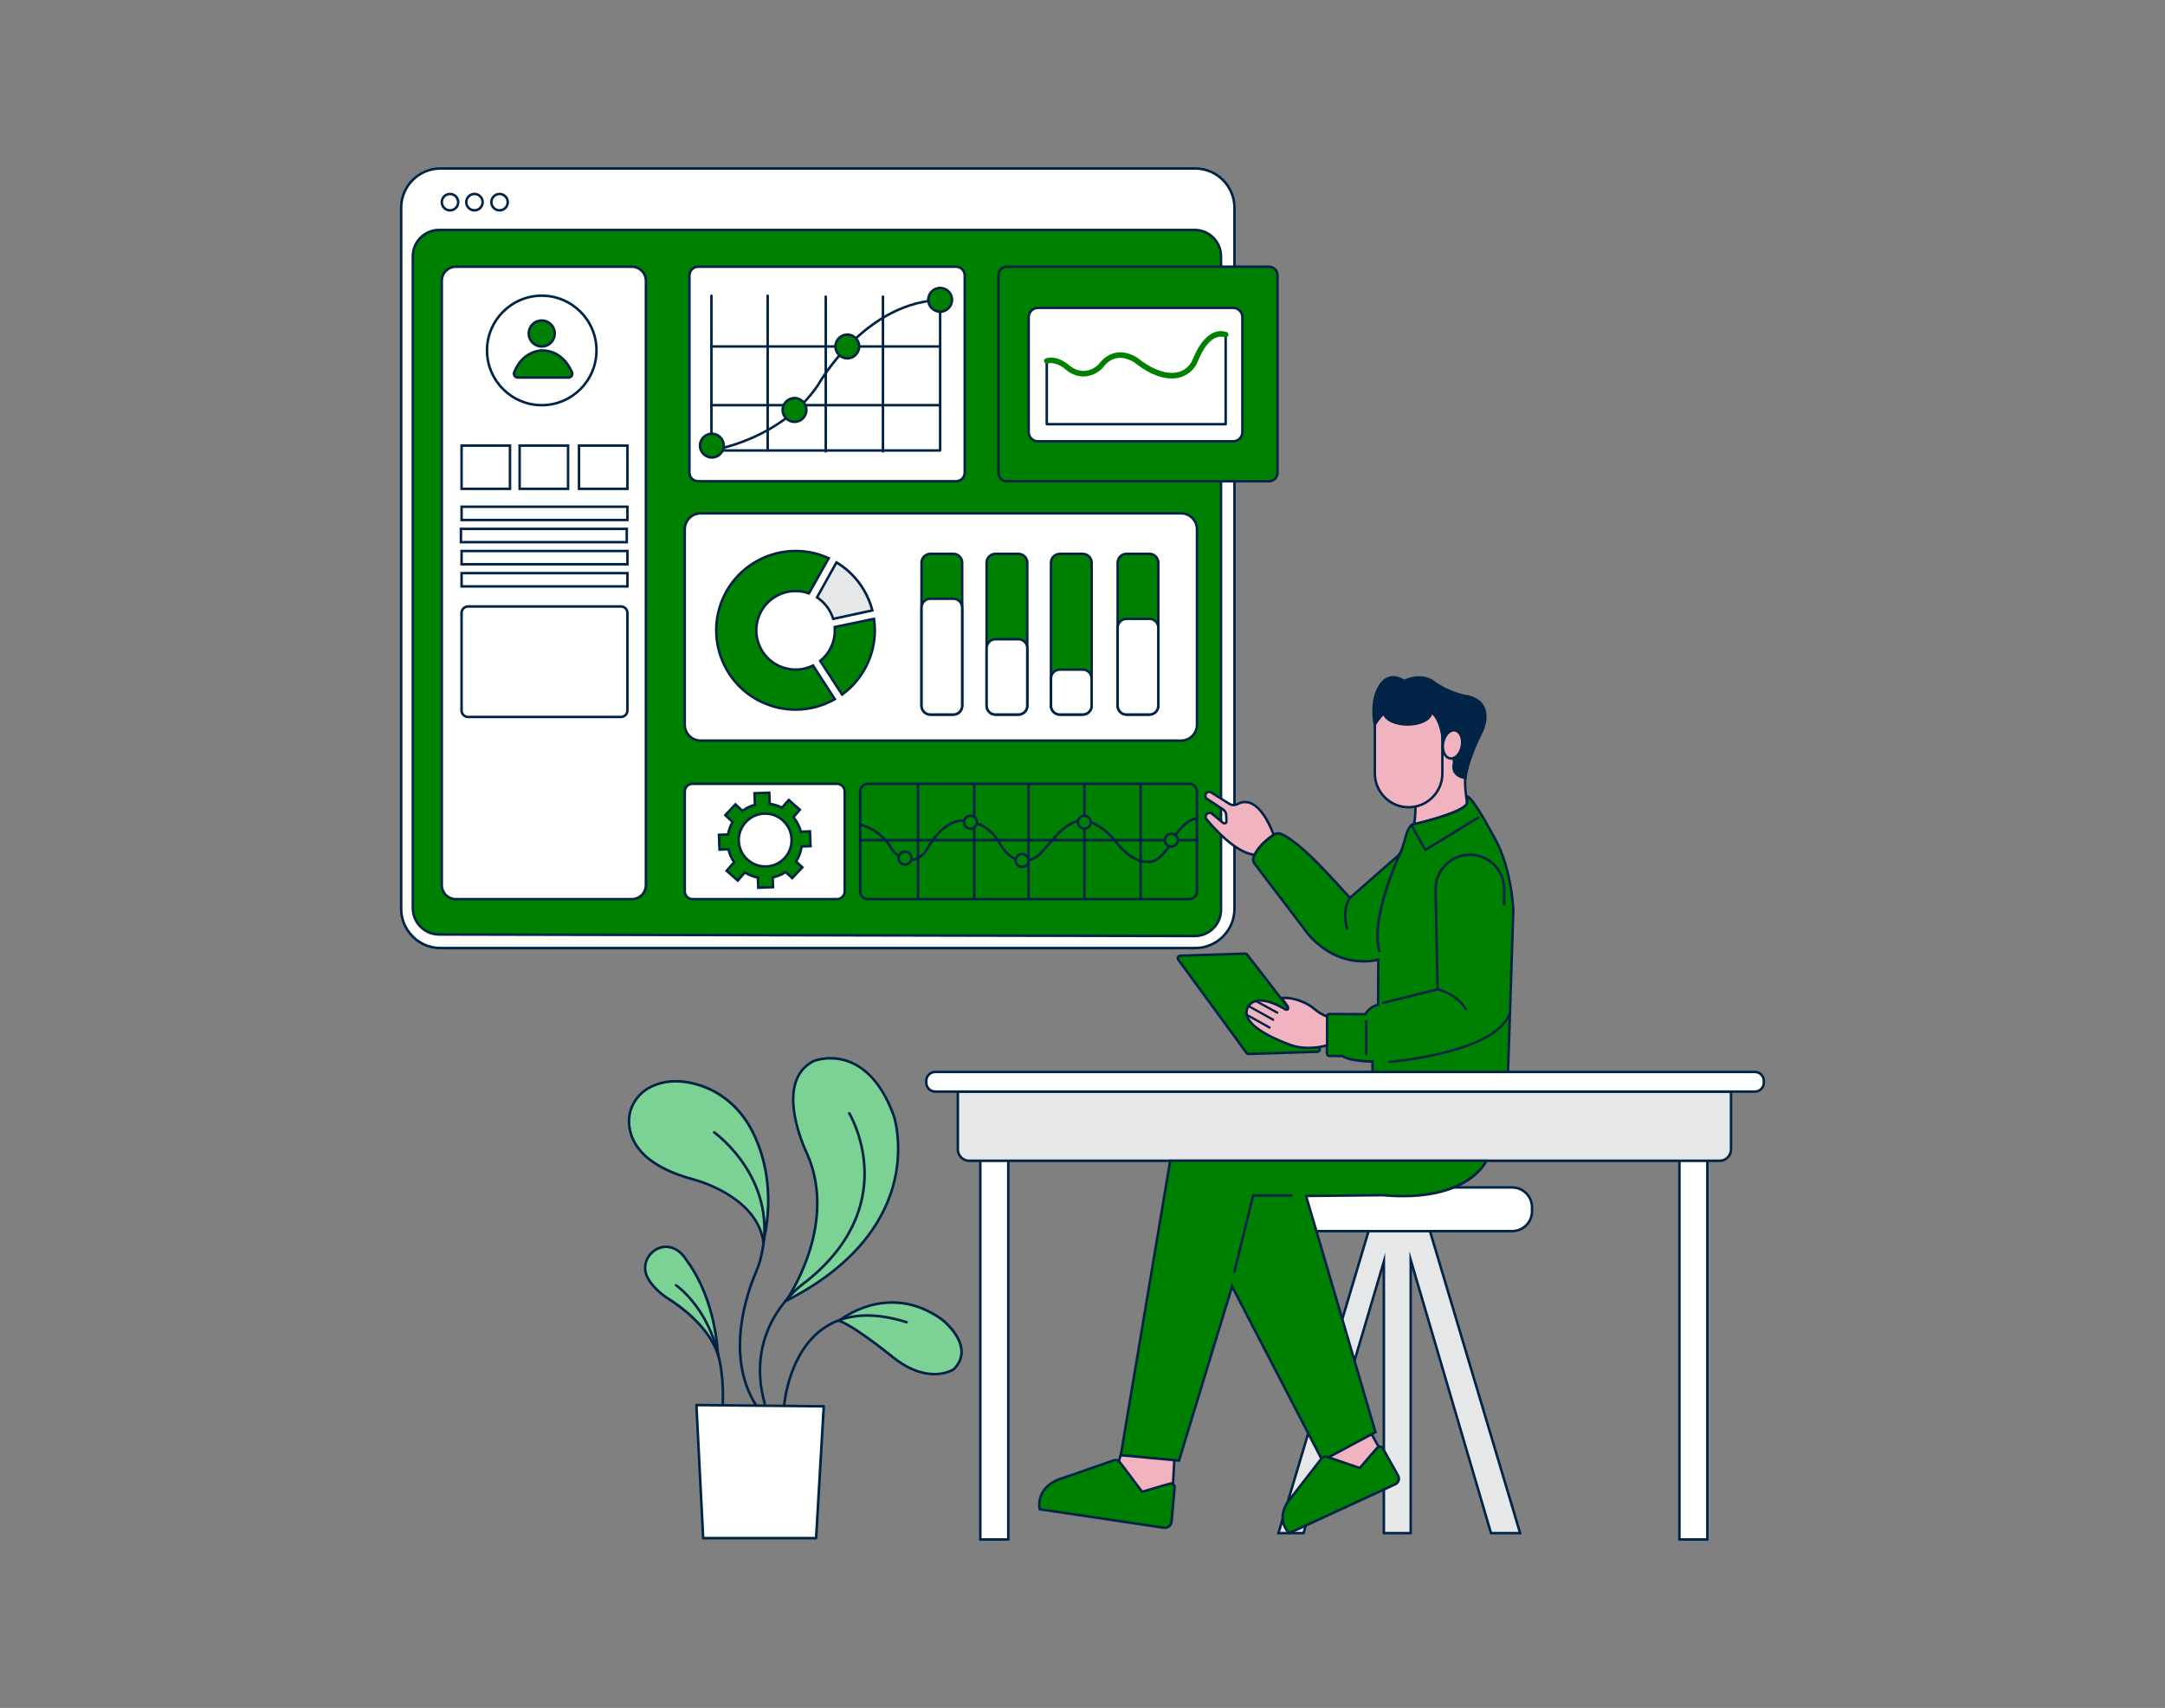 <?xml version="1.0" encoding="UTF-8"?>
<svg xmlns="http://www.w3.org/2000/svg" id="a" width="865.76" height="682.89" viewBox="0 0 865.76 682.89">
  <rect x="0" y="0" width="865.76" height="682.89" fill="#808080" stroke="none"/>
  <g>
    <rect x="160.42" y="67.37" width="333.22" height="311.69" rx="15.7" ry="15.7" fill="#fff"></rect>
    <path d="M477.95,379.57H176.13c-8.93,0-16.2-7.27-16.2-16.2V83.07c0-8.93,7.27-16.2,16.2-16.2H477.95c8.93,0,16.2,7.27,16.2,16.2V363.36c0,8.93-7.27,16.2-16.2,16.2ZM176.13,67.87c-8.38,0-15.2,6.82-15.2,15.2V363.36c0,8.38,6.82,15.2,15.2,15.2H477.95c8.38,0,15.2-6.82,15.2-15.2V83.07c0-8.38-6.82-15.2-15.2-15.2H176.13Z" fill="#002346"></path>
  </g>
  <g>
    <path d="M477.69,374.25l-302.11-.62c-5.8-.01-10.5-4.72-10.5-10.52V102.44c0-5.81,4.72-10.52,10.53-10.51,.03,0,.05,0,.08,0H477.75c5.81,0,10.51,4.7,10.52,10.51V363.74c0,5.81-4.71,10.52-10.52,10.52-.02,0-.04,0-.06,0Z" fill="#008000"></path>
    <path d="M477.76,374.76h-.06s-302.11-.62-302.11-.62c-6.06-.01-11-4.95-11-11.02V102.45c0-6.07,4.95-11.01,11.02-11.01H477.75c6.07,0,11.01,4.94,11.02,11.01V363.74c0,6.08-4.94,11.02-11.02,11.02Zm-.06-1h.04c5.54,0,10.04-4.5,10.04-10.02V102.45c0-5.52-4.5-10.01-10.02-10.01H175.68c-5.6,0-10.09,4.49-10.1,10.01V363.11c0,5.51,4.49,10.01,10,10.02l302.11,.62Z" fill="#002346"></path>
  </g>
  <g>
    <rect x="176.66" y="106.64" width="81.63" height="252.86" rx="5.61" ry="5.61" fill="#fff"></rect>
    <path d="M252.69,360h-70.41c-3.37,0-6.11-2.74-6.11-6.11V112.25c0-3.37,2.74-6.11,6.11-6.11h70.41c3.37,0,6.11,2.74,6.11,6.11v241.64c0,3.37-2.74,6.11-6.11,6.11ZM182.27,107.15c-2.82,0-5.11,2.29-5.11,5.11v241.64c0,2.82,2.29,5.11,5.11,5.11h70.41c2.82,0,5.11-2.29,5.11-5.11V112.25c0-2.82-2.29-5.11-5.11-5.11h-70.41Z" fill="#002346"></path>
  </g>
  <g>
    <circle cx="216.63" cy="140.11" r="21.89" fill="#fff"></circle>
    <path d="M216.64,162.5c-12.35,0-22.39-10.04-22.39-22.39s10.04-22.39,22.39-22.39,22.39,10.04,22.39,22.39-10.04,22.39-22.39,22.39Zm0-43.78c-11.79,0-21.39,9.6-21.39,21.39s9.6,21.39,21.39,21.39,21.39-9.6,21.39-21.39-9.6-21.39-21.39-21.39Z" fill="#002346"></path>
  </g>
  <g>
    <circle cx="216.63" cy="133.33" r="5.19" fill="#008000"></circle>
    <path d="M216.64,139.03c-3.14,0-5.69-2.55-5.69-5.69s2.55-5.69,5.69-5.69,5.69,2.55,5.69,5.69-2.55,5.69-5.69,5.69Zm0-10.38c-2.59,0-4.69,2.1-4.69,4.69s2.1,4.69,4.69,4.69,4.69-2.1,4.69-4.69-2.1-4.69-4.69-4.69Z" fill="#002346"></path>
  </g>
  <g>
    <path d="M207.07,150.97h20.23c.85,0,1.54-.68,1.55-1.53,0-.22-.04-.43-.13-.63-1.41-3.16-4.91-8.69-12.09-8.69,0,0-7.65,0-11,8.73-.31,.8,.08,1.7,.87,2.01,.18,.07,.37,.11,.57,.11Z" fill="#008000"></path>
    <path d="M227.32,151.46h-20.24c-.26,0-.51-.05-.75-.14-.51-.2-.91-.59-1.13-1.09-.22-.5-.23-1.06-.03-1.57,3.43-8.94,11.39-9.05,11.46-9.05,7.43,0,11.05,5.63,12.55,8.99,.12,.27,.18,.55,.17,.84,0,.54-.22,1.06-.61,1.44-.38,.38-.89,.59-1.43,.59Zm-10.68-10.85c-.3,0-7.35,.12-10.53,8.41-.1,.27-.1,.55,.01,.81,.11,.26,.32,.46,.58,.56,.12,.05,.25,.07,.39,.07h20.23c.24,.02,.54-.1,.74-.3,.2-.19,.31-.46,.31-.73,0-.15-.03-.29-.09-.42-1.4-3.13-4.77-8.39-11.63-8.39Z" fill="#002346"></path>
  </g>
  <g>
    <rect x="184.57" y="178.17" width="19.36" height="17.28" fill="#fff"></rect>
    <path d="M204.44,195.95h-20.36v-18.28h20.36v18.28Zm-19.36-1h18.36v-16.28h-18.36v16.28Z" fill="#002346"></path>
  </g>
  <g>
    <rect x="184.57" y="202.6" width="66.32" height="5.3" fill="#fff"></rect>
    <path d="M251.4,208.41h-67.32v-6.3h67.32v6.3Zm-66.32-1h65.32v-4.3h-65.32v4.3Z" fill="#002346"></path>
  </g>
  <g>
    <rect x="184.31" y="211.47" width="66.32" height="5.3" fill="#fff"></rect>
    <path d="M251.14,217.27h-67.32v-6.3h67.32v6.3Zm-66.32-1h65.32v-4.3h-65.32v4.3Z" fill="#002346"></path>
  </g>
  <g>
    <rect x="184.57" y="220.31" width="66.32" height="5.3" fill="#fff"></rect>
    <path d="M251.4,226.11h-67.32v-6.3h67.32v6.3Zm-66.32-1h65.32v-4.3h-65.32v4.3Z" fill="#002346"></path>
  </g>
  <g>
    <rect x="184.57" y="229.16" width="66.32" height="5.3" fill="#fff"></rect>
    <path d="M251.4,234.96h-67.32v-6.3h67.32v6.3Zm-66.32-1h65.32v-4.3h-65.32v4.3Z" fill="#002346"></path>
  </g>
  <g>
    <rect x="184.57" y="242.47" width="66.32" height="44.18" rx="2.6" ry="2.6" fill="#fff"></rect>
    <path d="M248.29,287.16h-61.12c-1.71,0-3.1-1.39-3.1-3.1v-38.98c0-1.71,1.39-3.1,3.1-3.1h61.12c1.71,0,3.1,1.39,3.1,3.1v38.98c0,1.71-1.39,3.1-3.1,3.1Zm-61.12-44.18c-1.16,0-2.1,.94-2.1,2.1v38.98c0,1.16,.94,2.1,2.1,2.1h61.12c1.16,0,2.1-.94,2.1-2.1v-38.98c0-1.16-.94-2.1-2.1-2.1h-61.12Z" fill="#002346"></path>
  </g>
  <g>
    <rect x="207.8" y="178.17" width="19.36" height="17.28" fill="#fff"></rect>
    <path d="M227.66,195.95h-20.36v-18.28h20.36v18.28Zm-19.36-1h18.36v-16.28h-18.36v16.28Z" fill="#002346"></path>
  </g>
  <g>
    <rect x="231.53" y="178.17" width="19.36" height="17.28" fill="#fff"></rect>
    <path d="M251.4,195.95h-20.36v-18.28h20.36v18.28Zm-19.36-1h18.36v-16.28h-18.36v16.28Z" fill="#002346"></path>
  </g>
  <g>
    <rect x="275.69" y="106.64" width="110.1" height="85.78" rx="3.49" ry="3.49" fill="#fff"></rect>
    <path d="M382.3,192.92h-103.12c-2.2,0-3.99-1.79-3.99-3.99V110.13c0-2.2,1.79-3.99,3.99-3.99h103.12c2.2,0,3.99,1.79,3.99,3.99v78.8c0,2.2-1.79,3.99-3.99,3.99Zm-103.12-85.78c-1.65,0-2.99,1.34-2.99,2.99v78.8c0,1.65,1.34,2.99,2.99,2.99h103.12c1.65,0,2.99-1.34,2.99-2.99V110.13c0-1.65-1.34-2.99-2.99-2.99h-103.12Z" fill="#002346"></path>
  </g>
  <path d="M375.95,180.61h-91.46c-.28,0-.5-.22-.5-.5v-61.87c0-.28,.22-.5,.5-.5s.5,.22,.5,.5v61.37h90.46v-61.37c0-.28,.22-.5,.5-.5s.5,.22,.5,.5v61.87c0,.28-.22,.5-.5,.5Z" fill="#002346"></path>
  <g>
    <path d="M284.49,180.1s27.4-3.87,42.55-26c0,0,19-34.62,51-34.19" fill="#fff"></path>
    <path d="M284.55,180.6l-.14-.99c.27-.04,27.36-4.1,42.21-25.79,.16-.31,19.25-34.41,50.83-34.41,.2,0,.39,0,.59,0v1c-31.32-.42-50.38,33.59-50.57,33.93-15.13,22.1-42.64,26.22-42.92,26.25Z" fill="#002346"></path>
  </g>
  <path d="M306.99,180.61c-.28,0-.5-.22-.5-.5v-61.87c0-.28,.22-.5,.5-.5s.5,.22,.5,.5v61.87c0,.28-.22,.5-.5,.5Z" fill="#002346"></path>
  <path d="M330.21,180.96c-.28,0-.5-.22-.5-.5v-61.87c0-.28,.22-.5,.5-.5s.5,.22,.5,.5v61.87c0,.28-.22,.5-.5,.5Z" fill="#002346"></path>
  <path d="M353.08,180.96c-.28,0-.5-.22-.5-.5v-61.87c0-.28,.22-.5,.5-.5s.5,.22,.5,.5v61.87c0,.28-.22,.5-.5,.5Z" fill="#002346"></path>
  <path d="M375.95,139.03h-91.46c-.28,0-.5-.22-.5-.5s.22-.5,.5-.5h91.46c.28,0,.5,.22,.5,.5s-.22,.5-.5,.5Z" fill="#002346"></path>
  <path d="M375.95,162.5h-91.46c-.28,0-.5-.22-.5-.5s.22-.5,.5-.5h91.46c.28,0,.5,.22,.5,.5s-.22,.5-.5,.5Z" fill="#002346"></path>
  <g>
    <rect x="399.24" y="106.64" width="111.62" height="85.78" rx="3.4" ry="3.4" fill="#008000"></rect>
    <path d="M507.46,192.92h-104.82c-2.15,0-3.9-1.75-3.9-3.9V110.04c0-2.15,1.75-3.9,3.9-3.9h104.82c2.15,0,3.9,1.75,3.9,3.9v78.98c0,2.15-1.75,3.9-3.9,3.9Zm-104.82-85.78c-1.6,0-2.9,1.3-2.9,2.9v78.98c0,1.6,1.3,2.9,2.9,2.9h104.82c1.6,0,2.9-1.3,2.9-2.9V110.04c0-1.6-1.3-2.9-2.9-2.9h-104.82Z" fill="#002346"></path>
  </g>
  <g>
    <rect x="411.34" y="123.09" width="85.47" height="53.36" rx="3.71" ry="3.71" fill="#fff"></rect>
    <path d="M493.11,176.95h-78.05c-2.32,0-4.21-1.89-4.21-4.21v-45.94c0-2.32,1.89-4.21,4.21-4.21h78.05c2.32,0,4.21,1.89,4.21,4.21v45.94c0,2.32-1.89,4.21-4.21,4.21Zm-78.05-53.36c-1.77,0-3.21,1.44-3.21,3.21v45.94c0,1.77,1.44,3.21,3.21,3.21h78.05c1.77,0,3.21-1.44,3.21-3.21v-45.94c0-1.77-1.44-3.21-3.21-3.21h-78.05Z" fill="#002346"></path>
  </g>
  <path d="M490.13,170.11h-71.54c-.28,0-.5-.22-.5-.5v-25.26c0-.28,.22-.5,.5-.5s.5,.22,.5,.5v24.76h70.54v-35.34c0-.28,.22-.5,.5-.5s.5,.22,.5,.5v35.84c0,.28-.22,.5-.5,.5Z" fill="#002346"></path>
  <path d="M468.53,151.33c-7.14,0-14-5.67-14.84-6.38-8-5-12.28,1.57-12.46,1.85-.04,.06-.09,.12-.14,.17-1.94,2.14-4.65,3.42-7.54,3.55-2.64,.05-5.21-.89-7.2-2.63-4.44-3.73-7.28-2.56-7.3-2.55-.55,.26-1.21,.02-1.47-.53s-.02-1.21,.53-1.47c.16-.08,4.07-1.83,9.66,2.85,1.57,1.38,3.6,2.13,5.69,2.12,2.29-.11,4.45-1.12,6-2.81,.71-1,6.21-8.23,15.5-2.38l.13,.1c.11,.09,11.12,9.54,18.85,4.28,1.4-1,2.48-2.39,3.09-4,1.6-4,6.12-13,13.44-10.77,.58,.18,.91,.8,.73,1.38-.18,.58-.8,.91-1.38,.73-5.58-1.72-9.37,6.06-10.75,9.49-.77,2.02-2.13,3.76-3.89,5-1.96,1.33-4.28,2.03-6.65,2Z" fill="#008000"></path>
  <g>
    <rect x="273.82" y="205.25" width="204.84" height="90.87" rx="6.36" ry="6.36" fill="#fff"></rect>
    <path d="M472.3,296.62h-192.12c-3.78,0-6.86-3.08-6.86-6.86v-78.15c0-3.78,3.08-6.86,6.86-6.86h192.12c3.78,0,6.86,3.08,6.86,6.86v78.15c0,3.78-3.08,6.86-6.86,6.86Zm-192.12-90.87c-3.23,0-5.86,2.63-5.86,5.86v78.15c0,3.23,2.63,5.86,5.86,5.86h192.12c3.23,0,5.86-2.63,5.86-5.86v-78.15c0-3.23-2.63-5.86-5.86-5.86h-192.12Z" fill="#002346"></path>
  </g>
  <g>
    <path d="M333.8,250.69c0,.43,.06,.88,.06,1.32,0,4.76-2.15,9.27-5.86,12.25l8.75,13.43c8.23-5.96,13.1-15.51,13.1-25.68,0-1.53-.11-3.06-.33-4.58l-15.72,3.26Z" fill="#008000"></path>
    <path d="M336.61,278.41l-9.28-14.25,.35-.28c3.61-2.91,5.68-7.23,5.67-11.86,0-.21-.01-.42-.03-.63-.02-.23-.03-.46-.03-.69v-.41l16.64-3.45,.07,.53c.22,1.53,.33,3.1,.34,4.65,0,10.29-4.97,20.05-13.31,26.09l-.43,.31Zm-7.96-14.04l8.22,12.61c7.82-5.87,12.48-15.16,12.47-24.96,0-1.33-.09-2.66-.25-3.98l-14.78,3.07c0,.07,0,.14,.01,.21,.02,.23,.03,.47,.03,.7,0,4.79-2.07,9.26-5.7,12.35Z" fill="#002346"></path>
  </g>
  <g>
    <path d="M348.84,244.06c-2.09-8.03-7.24-14.92-14.34-19.21l-7.79,14c3.1,2.02,5.39,5.06,6.47,8.59l15.66-3.38Z" fill="#e6e7e8"></path>
    <path d="M332.83,248.03l-.13-.44c-1.05-3.42-3.27-6.37-6.26-8.32l-.39-.25,8.27-14.86,.44,.27c7.26,4.38,12.43,11.31,14.57,19.51l.13,.5-16.62,3.59Zm-5.47-9.33c2.87,1.99,5.03,4.86,6.15,8.17l14.7-3.17c-2.1-7.56-6.88-13.97-13.54-18.13l-7.31,13.14Z" fill="#002346"></path>
  </g>
  <g>
    <rect x="368.52" y="221.45" width="16.25" height="64.25" rx="3.53" ry="3.53" fill="#008000"></rect>
    <path d="M381.23,286.2h-9.19c-2.22,0-4.03-1.81-4.03-4.03v-57.19c0-2.22,1.81-4.03,4.03-4.03h9.19c2.22,0,4.03,1.81,4.03,4.03v57.19c0,2.22-1.81,4.03-4.03,4.03Zm-9.19-64.25c-1.67,0-3.03,1.36-3.03,3.03v57.19c0,1.67,1.36,3.03,3.03,3.03h9.19c1.67,0,3.03-1.36,3.03-3.03v-57.19c0-1.67-1.36-3.03-3.03-3.03h-9.19Z" fill="#002346"></path>
  </g>
  <g>
    <rect x="368.52" y="239.38" width="16.25" height="46.31" rx="3.53" ry="3.53" fill="#fff"></rect>
    <path d="M381.23,286.2h-9.19c-2.22,0-4.03-1.81-4.03-4.03v-39.25c0-2.22,1.81-4.03,4.03-4.03h9.19c2.22,0,4.03,1.81,4.03,4.03v39.25c0,2.22-1.81,4.03-4.03,4.03Zm-9.19-46.31c-1.67,0-3.03,1.36-3.03,3.03v39.25c0,1.67,1.36,3.03,3.03,3.03h9.19c1.67,0,3.03-1.36,3.03-3.03v-39.25c0-1.67-1.36-3.03-3.03-3.03h-9.19Z" fill="#002346"></path>
  </g>
  <g>
    <rect x="394.55" y="221.45" width="16.25" height="64.25" rx="3.53" ry="3.53" fill="#008000"></rect>
    <path d="M407.26,286.2h-9.19c-2.22,0-4.03-1.81-4.03-4.03v-57.19c0-2.22,1.81-4.03,4.03-4.03h9.19c2.22,0,4.03,1.81,4.03,4.03v57.19c0,2.22-1.81,4.03-4.03,4.03Zm-9.19-64.25c-1.67,0-3.03,1.36-3.03,3.03v57.19c0,1.67,1.36,3.03,3.03,3.03h9.19c1.67,0,3.03-1.36,3.03-3.03v-57.19c0-1.67-1.36-3.03-3.03-3.03h-9.19Z" fill="#002346"></path>
  </g>
  <g>
    <rect x="394.55" y="255.56" width="16.25" height="30.13" rx="3.53" ry="3.53" fill="#fff"></rect>
    <path d="M407.26,286.2h-9.19c-2.22,0-4.03-1.81-4.03-4.03v-23.07c0-2.22,1.81-4.03,4.03-4.03h9.19c2.22,0,4.03,1.81,4.03,4.03v23.07c0,2.22-1.81,4.03-4.03,4.03Zm-9.19-30.13c-1.67,0-3.03,1.36-3.03,3.03v23.07c0,1.67,1.36,3.03,3.03,3.03h9.19c1.67,0,3.03-1.36,3.03-3.03v-23.07c0-1.67-1.36-3.03-3.03-3.03h-9.19Z" fill="#002346"></path>
  </g>
  <g>
    <rect x="420.28" y="221.45" width="16.25" height="64.25" rx="3.53" ry="3.53" fill="#008000"></rect>
    <path d="M433,286.2h-9.19c-2.22,0-4.03-1.81-4.03-4.03v-57.19c0-2.22,1.81-4.03,4.03-4.03h9.19c2.22,0,4.03,1.81,4.03,4.03v57.19c0,2.22-1.81,4.03-4.03,4.03Zm-9.19-64.25c-1.67,0-3.03,1.36-3.03,3.03v57.19c0,1.67,1.36,3.03,3.03,3.03h9.19c1.67,0,3.03-1.36,3.03-3.03v-57.19c0-1.67-1.36-3.03-3.03-3.03h-9.19Z" fill="#002346"></path>
  </g>
  <g>
    <rect x="420.28" y="267.74" width="16.25" height="17.97" rx="3.53" ry="3.53" fill="#fff"></rect>
    <path d="M433,286.2h-9.19c-2.22,0-4.03-1.81-4.03-4.03v-10.91c0-2.22,1.81-4.03,4.03-4.03h9.19c2.22,0,4.03,1.81,4.03,4.03v10.91c0,2.22-1.81,4.03-4.03,4.03Zm-9.19-17.97c-1.67,0-3.03,1.36-3.03,3.03v10.91c0,1.67,1.36,3.03,3.03,3.03h9.19c1.67,0,3.03-1.36,3.03-3.03v-10.91c0-1.67-1.36-3.03-3.03-3.03h-9.19Z" fill="#002346"></path>
  </g>
  <g>
    <rect x="446.93" y="221.45" width="16.25" height="64.25" rx="3.53" ry="3.53" fill="#008000"></rect>
    <path d="M459.66,286.2h-9.19c-2.22,0-4.03-1.81-4.03-4.03v-57.19c0-2.22,1.81-4.03,4.03-4.03h9.19c2.22,0,4.03,1.81,4.03,4.03v57.19c0,2.22-1.81,4.03-4.03,4.03Zm-9.19-64.25c-1.67,0-3.03,1.36-3.03,3.03v57.19c0,1.67,1.36,3.03,3.03,3.03h9.19c1.67,0,3.03-1.36,3.03-3.03v-57.19c0-1.67-1.36-3.03-3.03-3.03h-9.19Z" fill="#002346"></path>
  </g>
  <g>
    <rect x="446.93" y="247.43" width="16.25" height="38.27" rx="3.53" ry="3.53" fill="#fff"></rect>
    <path d="M459.66,286.2h-9.19c-2.22,0-4.03-1.81-4.03-4.03v-31.21c0-2.22,1.81-4.03,4.03-4.03h9.19c2.22,0,4.03,1.81,4.03,4.03v31.21c0,2.22-1.81,4.03-4.03,4.03Zm-9.19-38.27c-1.67,0-3.03,1.36-3.03,3.03v31.21c0,1.67,1.36,3.03,3.03,3.03h9.19c1.67,0,3.03-1.36,3.03-3.03v-31.21c0-1.67-1.36-3.03-3.03-3.03h-9.19Z" fill="#002346"></path>
  </g>
  <g>
    <rect x="273.82" y="313.4" width="63.95" height="46.11" rx="3.1" ry="3.1" fill="#fff"></rect>
    <path d="M334.68,360h-57.75c-1.99,0-3.6-1.62-3.6-3.6v-39.91c0-1.98,1.61-3.6,3.6-3.6h57.75c1.98,0,3.6,1.62,3.6,3.6v39.91c0,1.98-1.61,3.6-3.6,3.6Zm-57.75-46.11c-1.43,0-2.6,1.17-2.6,2.6v39.91c0,1.43,1.17,2.6,2.6,2.6h57.75c1.43,0,2.6-1.17,2.6-2.6v-39.91c0-1.43-1.17-2.6-2.6-2.6h-57.75Z" fill="#002346"></path>
  </g>
  <g>
    <rect x="343.97" y="313.4" width="134.69" height="46.11" rx="3.1" ry="3.1" fill="#008000"></rect>
    <path d="M475.56,360h-128.49c-1.99,0-3.6-1.62-3.6-3.6v-39.91c0-1.98,1.61-3.6,3.6-3.6h128.49c1.99,0,3.6,1.62,3.6,3.6v39.91c0,1.98-1.61,3.6-3.6,3.6Zm-128.49-46.11c-1.43,0-2.6,1.17-2.6,2.6v39.91c0,1.43,1.17,2.6,2.6,2.6h128.49c1.43,0,2.6-1.17,2.6-2.6v-39.91c0-1.43-1.17-2.6-2.6-2.6h-128.49Z" fill="#002346"></path>
  </g>
  <path d="M458.84,345.13c-7.28,0-13.07-8.31-13.34-8.71-6.67-7.76-12.05-7.84-12.11-7.84-5.15-.56-10.67,5.89-10.72,5.95l-5.66,6.44c-1.18,1.38-2.7,2.47-4.4,3.14-8,2.98-12.9-6.05-12.95-6.14-4.26-8.14-11.53-8.94-11.61-8.95-.03,0-.07-.01-.1-.02-8.56-2.66-15.01,7.53-16.78,10.72-.49,.91-1.12,1.72-1.89,2.41-2.02,1.75-4.14,2.51-6.3,2.22-3.96-.51-6.59-4.28-6.7-4.44-2.64-4.82-7.16-8.35-12.43-9.72-.27-.07-.43-.34-.36-.61,.07-.27,.34-.43,.61-.36,5.53,1.44,10.29,5.15,13.03,10.16h0s2.47,3.53,5.98,3.97c1.86,.24,3.71-.43,5.5-1.98,.68-.61,1.24-1.33,1.68-2.14,1.87-3.35,8.65-14.05,17.91-11.21,.76,.08,7.97,1.11,12.34,9.47,.18,.34,4.55,8.34,11.71,5.67,1.54-.6,2.93-1.59,4-2.85l5.66-6.44c.23-.28,5.9-6.91,11.53-6.3,.17-.01,5.8,.04,12.85,8.23,.1,.15,7.24,10.39,15.05,7.94h0s3.58-1.58,6.26-6.75c.36-.72,.77-1.44,1.21-2.13,1.97-2.98,5.85-7.99,9.77-8.09,.27-.03,.51,.21,.51,.49,0,.28-.21,.5-.49,.51-3.6,.09-7.46,5.37-8.96,7.64-.42,.65-.81,1.34-1.16,2.04-2.85,5.52-6.64,7.17-6.8,7.24-.97,.3-1.92,.44-2.85,.44Z" fill="#002346"></path>
  <path d="M478.66,336.42h-134.68c-.28,0-.5-.22-.5-.5s.22-.5,.5-.5h134.68c.28,0,.5,.22,.5,.5s-.22,.5-.5,.5Z" fill="#002346"></path>
  <path d="M367.11,360c-.28,0-.5-.22-.5-.5v-46.11c0-.28,.22-.5,.5-.5s.5,.22,.5,.5v46.11c0,.28-.22,.5-.5,.5Z" fill="#002346"></path>
  <path d="M389.58,360c-.28,0-.5-.22-.5-.5v-46.11c0-.28,.22-.5,.5-.5s.5,.22,.5,.5v46.11c0,.28-.22,.5-.5,.5Z" fill="#002346"></path>
  <path d="M411.31,360c-.28,0-.5-.22-.5-.5v-46.11c0-.28,.22-.5,.5-.5s.5,.22,.5,.5v46.11c0,.28-.22,.5-.5,.5Z" fill="#002346"></path>
  <path d="M433.62,360c-.28,0-.5-.22-.5-.5v-46.11c0-.28,.22-.5,.5-.5s.5,.22,.5,.5v46.11c0,.28-.22,.5-.5,.5Z" fill="#002346"></path>
  <path d="M456.13,360c-.28,0-.5-.22-.5-.5v-46.11c0-.28,.22-.5,.5-.5s.5,.22,.5,.5v46.11c0,.28-.22,.5-.5,.5Z" fill="#002346"></path>
  <g>
    <path d="M320.56,338.44l3.57-.13-.23-5.91-3.64,.14c-.55-2.15-1.58-4.14-3-5.84l2.6-2.94-4.44-3.91-2.73,3.1c-1.53-.8-3.18-1.33-4.89-1.56l-.17-4.44-5.91,.22,.18,4.61c-1.81,.5-3.5,1.33-5,2.46l-2.79-2.63-4.06,4.31,2.91,2.73c-.89,1.55-1.51,3.24-1.81,5l-3.65,.14,.23,5.91,3.57-.14c.42,1.85,1.2,3.6,2.28,5.16l-3,3.44,4.43,3.91,2.87-3.25c1.58,1.01,3.35,1.71,5.19,2.06l.15,4.05,5.91-.22-.15-3.89c1.86-.39,3.62-1.13,5.2-2.19l2.62,2.46,4.05-4.3-2.5-2.36c1.16-1.81,1.92-3.86,2.21-5.99Zm-14.37,8c-5.84,.11-10.66-4.53-10.77-10.37-.11-5.84,4.53-10.66,10.37-10.77,5.84-.11,10.66,4.53,10.77,10.37,0,.07,0,.13,0,.2,.06,5.78-4.59,10.51-10.37,10.57h0Z" fill="#008000"></path>
    <path d="M302.74,355.45l-.15-4.16c-1.63-.36-3.18-.97-4.61-1.82l-2.92,3.31-5.18-4.57,3.07-3.52c-.93-1.42-1.62-2.96-2.04-4.61l-3.66,.14-.27-6.91,3.75-.14c.31-1.55,.85-3.03,1.6-4.42l-2.99-2.81,4.75-5.04,2.85,2.69c1.36-.97,2.85-1.7,4.44-2.18l-.18-4.72,6.91-.26,.17,4.53c1.49,.24,2.93,.7,4.29,1.37l2.8-3.18,5.19,4.57-2.65,3c1.24,1.57,2.17,3.39,2.72,5.31l3.74-.14,.27,6.91-3.66,.13c-.32,1.91-1,3.77-2,5.42l2.57,2.42-4.73,5.03-2.7-2.53c-1.43,.91-2.98,1.56-4.63,1.95l.15,3.97-6.91,.26Zm-4.95-7.28l.36,.23c1.54,.98,3.23,1.65,5.02,1.99l.39,.08,.15,3.95,4.91-.18-.15-3.81,.41-.09c1.8-.38,3.49-1.09,5.02-2.12l.33-.22,2.55,2.39,3.37-3.57-2.44-2.3,.22-.35c1.12-1.74,1.85-3.74,2.14-5.79l.06-.42,3.49-.13-.19-4.91-3.54,.14-.1-.39c-.53-2.06-1.53-4.01-2.9-5.64l-.28-.33,2.55-2.89-3.69-3.25-2.66,3.02-.35-.18c-1.48-.78-3.07-1.28-4.73-1.51l-.42-.06-.17-4.36-4.91,.18,.18,4.51-.38,.11c-1.75,.48-3.38,1.28-4.83,2.38l-.34,.25-2.73-2.58-3.37,3.58,2.83,2.66-.2,.34c-.87,1.5-1.46,3.13-1.75,4.83l-.07,.4-3.55,.14,.19,4.91,3.48-.14,.09,.4c.41,1.8,1.15,3.47,2.2,4.99l.22,.32-2.93,3.36,3.68,3.25,2.82-3.2Zm8.2-1.23c-6.01,0-10.95-4.83-11.07-10.86-.12-6.1,4.76-11.16,10.86-11.28,6.1-.08,11.16,4.76,11.28,10.86v.21c.06,6.04-4.81,11.01-10.86,11.07-.07,0-.14,0-.21,0Zm0-21.14c-.06,0-.13,0-.19,0-5.55,.11-9.98,4.71-9.88,10.26,.1,5.55,4.71,9.94,10.26,9.88h0c5.5-.05,9.93-4.57,9.87-10.07v-.19c-.11-5.49-4.6-9.88-10.07-9.88Z" fill="#002346"></path>
  </g>
  <g>
    <polygon points="548.06 489.59 511.23 612.98 521.28 612.98 553.38 504.4 553.38 612.98 564.12 612.98 564.12 503.77 596.23 612.98 607.88 612.98 571.04 489.59 548.06 489.59" fill="#e6e7e8"></polygon>
    <path d="M608.56,613.49h-12.7l-.11-.36-31.13-105.89v106.25h-11.74v-105.64l-31.24,105.64h-11.08l.19-.64,36.94-123.75h23.73l.11,.36,37.03,124.03Zm-11.95-1h10.6l-36.54-122.39h-22.23l-36.53,122.39h9l32.98-111.54v111.54h9.74v-112.19l32.98,112.19Z" fill="#002346"></path>
  </g>
  <g>
    <rect x="392.02" y="459.65" width="11.18" height="155.86" fill="#fff"></rect>
    <path d="M403.7,616.02h-12.18v-156.86h12.18v156.86Zm-11.18-1h10.18v-154.86h-10.18v154.86Z" fill="#002346"></path>
  </g>
  <g>
    <rect x="671.59" y="459.65" width="11.18" height="155.86" fill="#fff"></rect>
    <path d="M683.26,616.02h-12.18v-156.86h12.18v156.86Zm-11.18-1h10.18v-154.86h-10.18v154.86Z" fill="#002346"></path>
  </g>
  <g>
    <path d="M471.95,382.13l25.96-.84c.31-.01,.61,.13,.8,.38l28.86,37.28c.49,.63,.06,1.55-.74,1.58l-27.52,.88c-.32,.01-.63-.14-.82-.4l-27.3-37.32c-.46-.63-.03-1.53,.76-1.55Z" fill="#008000"></path>
    <path d="M499.28,421.91c-.47,0-.92-.22-1.2-.61l-27.3-37.32c-.32-.44-.38-1.03-.14-1.52,.24-.49,.73-.81,1.28-.83l25.96-.84c.48,0,.93,.2,1.22,.57l28.86,37.28c.34,.44,.41,1.03,.17,1.53-.24,.5-.73,.83-1.29,.85l-27.52,.88h-.05Zm-1.35-40.12h-.01l-25.96,.84c-.26,0-.38,.19-.41,.27-.04,.08-.11,.28,.04,.49l27.3,37.32c.09,.13,.25,.2,.4,.2l27.52-.88c.26,0,.38-.19,.42-.27,.08-.17,.06-.35-.05-.5l-28.86-37.28c-.09-.12-.23-.18-.38-.18Z" fill="#002346"></path>
  </g>
  <g>
    <path d="M586.69,321.03c-1.53,4.14-21.36,8.51-21.36,8.51,.08-.26,.17-.53,.24-.78h0c.4-1.54,.55-7.13,.45-8.71,5.48-4.98,9.01-7.75,9.94-15.1,.38-2.42,.49-4.88,.32-7.33l5.13-8.21,8.83,.82-6.14,15.71,1.89,5.08c-.5,2.9,.7,10.01,.7,10.01Z" fill="#f2b3c1"></path>
    <path d="M564.62,330.21l.33-1.07c.05-.17,.11-.34,.15-.5,.37-1.44,.54-6.9,.43-8.55l-.02-.24,1.13-1.03c4.97-4.49,7.97-7.2,8.83-13.93,.38-2.4,.48-4.83,.32-7.24v-.16s5.36-8.6,5.36-8.6l9.78,.91-6.31,16.14,1.87,5.03-.02,.13c-.48,2.78,.69,9.77,.7,9.84l.02,.13-.05,.12c-1.58,4.27-19.66,8.37-21.72,8.82l-.82,.18Zm1.91-9.94c.07,1.82-.07,7.04-.47,8.62,5.87-1.35,18.74-4.89,20.13-7.9-.17-1.03-1.12-7.08-.7-9.9l-1.91-5.13,5.97-15.28-7.88-.73-4.89,7.82c.15,2.43,.04,4.88-.34,7.28-.9,7.08-4.18,10.04-9.14,14.52l-.78,.71Z" fill="#002346"></path>
  </g>
  <g>
    <path d="M551.17,383.74c-19.24,4-29.52-12.16-29.52-12.16l-19.96-26.24c-.61-.8-.76-1.86-.4-2.8,1.46-3.79,5.85-7.27,8-8.78,.79-.57,1.82-.72,2.74-.4,9.06,3.33,27.49,25.81,27.83,25.59,.29-.19,15.16-13.29,19.18-16.83,.66-.58,1.14-1.32,1.4-2.15l1.25-3.93c1.53-6.85,3.66-6.49,3.66-6.49,0,0,20.54-4.61,21.37-8.5v-2.6s2-.12,10.27,15.47c0,0,6.85,9.91,8.14,29.87l-2.12,64.81h-54.17v-4.15s-9.29-.16-12-2.2l-5.24-.07c-.55,0-1-.45-1-1v-14.73c0-.55,.45-1,1-1l14.36,.07c1.1-1.91,2.94-3.28,5.09-3.78l.11-18Z" fill="#008000"></path>
    <path d="M603.51,429.1h-55.15v-4.16c-1.96-.06-9.07-.42-11.66-2.19l-5.08-.07c-.82,0-1.49-.67-1.49-1.5v-14.73c0-.83,.67-1.5,1.5-1.5l14.08,.07c1.11-1.78,2.86-3.1,4.88-3.67l.1-17c-18.97,3.56-29.33-12.34-29.44-12.5l-19.94-26.21c-.72-.95-.9-2.17-.47-3.28,1.56-4.04,6.24-7.65,8.18-9.01,.92-.66,2.11-.84,3.19-.46,7.11,2.61,19.84,16.76,25.28,22.8,1.03,1.15,1.95,2.17,2.39,2.62,1.73-1.48,10.96-9.61,18.85-16.56,.58-.51,1.02-1.18,1.26-1.93l1.25-3.93c1.44-6.43,3.47-6.89,4.1-6.84,7.78-1.75,20.21-5.46,20.9-8.05v-3.01l.47-.03c.56-.08,2.93,1.01,10.74,15.73,.04,.05,6.91,10.2,8.2,30.07l-2.14,65.34Zm-54.15-1h53.19l2.1-64.33c-1.27-19.55-7.98-29.47-8.05-29.57-5.61-10.57-8.29-13.83-9.36-14.83v1.78c-.88,4.09-19.63,8.4-21.76,8.88l-.1,.02-.1-.02s-1.73,.01-3.09,6.11l-1.27,3.97c-.29,.92-.83,1.74-1.55,2.37-7.05,6.22-18.94,16.68-19.24,16.88q-.44,.28-3.4-3.01c-5.39-5.99-18.01-20-24.87-22.53-.76-.27-1.61-.14-2.28,.34-1.87,1.31-6.37,4.77-7.83,8.55-.3,.78-.18,1.65,.33,2.32l19.96,26.24c.12,.19,10.35,15.86,29.02,11.97l.61-.13-.12,19.01-.38,.09c-2.01,.46-3.74,1.75-4.77,3.54l-.14,.25-14.65-.07c-.27,0-.5,.22-.5,.5v14.73c0,.28,.22,.5,.5,.5l5.41,.07,.13,.1c2.55,1.92,11.62,2.1,11.71,2.1h.49v4.15Z" fill="#002346"></path>
  </g>
  <g>
    <path d="M530.69,417.93s-7.41,2.38-14.25,0c0,0-20.15-6.67-17.81-14.36,0,0,1.92-8,15.35,0,0,0,1.68,.68,.91-1.33l-2.42-3.18s4.33-.77,10.4,2.45c.93,.5,1.8,1.1,2.6,1.79,1.54,1.35,3.31,2.41,5.22,3.15v11.48Z" fill="#f2b3c1"></path>
    <path d="M523.2,419.48c-2.16,0-4.56-.27-6.92-1.09-.83-.28-20.57-6.91-18.12-14.97,.02-.07,.58-2.33,3.09-3.38,3.02-1.27,7.39-.23,12.98,3.11,.09,.03,.31,.06,.38,.03-.01,0,.03-.19-.16-.7l-2.86-3.76,.79-.14c.18-.03,4.57-.76,10.72,2.5,.96,.52,1.87,1.14,2.69,1.85,1.51,1.32,3.21,2.34,5.08,3.06l.31,.12v12.17l-.34,.11c-.2,.07-3.46,1.09-7.64,1.09Zm-19.18-18.97c-1,0-1.77,.18-2.37,.43-2.05,.85-2.52,2.67-2.54,2.75-2.18,7.17,17.29,13.71,17.49,13.78,5.79,2.01,12.09,.51,13.6,.1v-10.78c-1.85-.75-3.55-1.8-5.05-3.11-.77-.66-1.61-1.24-2.51-1.73-4.29-2.28-7.71-2.49-9.23-2.46l1.94,2.58c.12,.32,.49,1.28-.06,1.83-.51,.5-1.33,.2-1.49,.13-4.54-2.7-7.66-3.51-9.78-3.51Z" fill="#002346"></path>
  </g>
  <g>
    <path d="M484.4,316.87l7.21,4.52c.99,.62,2.23,.65,3.26,.1,8.74-4.65,14.41,12.26,14.41,12.26-6.12,4.18-7.6,8-7.6,8-7.62-.68-16.58-11-19.23-14.2-.46-.57-.46-1.38,0-1.95h0c.53-.68,1.51-.81,2.19-.28,.02,.01,.03,.03,.05,.04l4.43,3.67c.34,.29,.85,.24,1.14-.1,.13-.16,.2-.36,.19-.56l-.11-2.52c-.04-.91-.52-1.73-1.28-2.23l-6.36-4.18c-.72-.47-.92-1.43-.46-2.14,.01-.02,.03-.04,.04-.06h0c.49-.67,1.43-.84,2.12-.37Z" fill="#f2b3c1"></path>
    <path d="M502,342.28l-.37-.03c-7.46-.67-16.17-10.28-19.57-14.38-.61-.75-.61-1.83,0-2.57,.33-.42,.81-.7,1.36-.77,.54-.07,1.08,.08,1.52,.41l4.5,3.72c.07,.06,.15,.08,.23,.08,.08,0,.16-.05,.22-.11,.05-.06,.08-.14,.07-.22l-.11-2.52c-.04-.74-.43-1.43-1.06-1.84l-6.36-4.18c-.94-.61-1.21-1.88-.6-2.82,.7-.97,1.92-1.18,2.84-.57l7.2,4.52c.84,.52,1.9,.55,2.77,.08,1.89-1.01,3.79-1.14,5.65-.4,5.85,2.33,9.31,12.5,9.46,12.93l.12,.35-.31,.21c-5.89,4.03-7.4,7.74-7.42,7.77l-.13,.34Zm-18.32-16.79s-.09,0-.14,0c-.28,.04-.53,.18-.71,.41-.32,.39-.32,.95,0,1.34,3.26,3.94,11.53,13.08,18.55,13.98,.51-1.04,2.36-4.21,7.31-7.66-.66-1.8-3.92-10.05-8.77-11.99-1.58-.63-3.2-.51-4.82,.35-1.18,.63-2.61,.59-3.75-.12l-7.23-4.53c-.47-.32-1.11-.21-1.45,.25-.34,.52-.2,1.18,.29,1.5l6.36,4.18c.89,.58,1.45,1.56,1.5,2.62l.11,2.52c.02,.33-.09,.65-.3,.9-.22,.27-.54,.43-.88,.46-.34,.03-.68-.08-.95-.3l-4.43-3.67c-.22-.17-.46-.25-.69-.25Z" fill="#002346"></path>
  </g>
  <g>
    <polygon points="448.15 581.83 446.34 588.1 455.21 601 468.12 596.48 469.07 593.47 469.71 581.83 448.15 581.83" fill="#f2b3c1"></polygon>
    <path d="M455.02,601.59l-9.23-13.4,1.99-6.86h22.44l-.68,12.28-1.02,3.25-13.5,4.74Zm-8.15-13.58l8.53,12.4,12.32-4.32,.86-2.72,.6-11.06h-20.66l-1.65,5.7Z" fill="#002346"></path>
  </g>
  <g>
    <path d="M509.84,474.77h94.86c4.38,0,7.93,3.55,7.93,7.93v1.62c0,4.38-3.55,7.92-7.93,7.92h-94.9v-17.47h.04Z" fill="#fff"></path>
    <path d="M604.7,492.74h-95.4v-18.47h95.4c4.65,0,8.43,3.78,8.43,8.43v1.62c0,4.64-3.79,8.42-8.43,8.42Zm-94.4-1h94.4c4.09,0,7.42-3.33,7.43-7.42v-1.62c0-4.1-3.33-7.43-7.43-7.43h-94.4v16.47Z" fill="#002346"></path>
  </g>
  <g>
    <path d="M383.02,436.44h309.19v23.13c0,2.51-2.04,4.55-4.55,4.55H387.57c-2.51,0-4.55-2.04-4.55-4.55v-23.13h0Z" fill="#e6e7e8"></path>
    <path d="M687.67,464.62H387.57c-2.78,0-5.05-2.27-5.05-5.05v-23.63h310.19v23.63c0,2.78-2.27,5.05-5.05,5.05Zm-304.14-27.68v22.63c0,2.23,1.82,4.05,4.05,4.05h300.09c2.23,0,4.05-1.82,4.05-4.05v-22.63H383.52Z" fill="#002346"></path>
  </g>
  <g>
    <rect x="549.79" y="274.76" width="27" height="48" rx="13.5" ry="13.5" fill="#f2b3c1"></rect>
    <path d="M563.29,323.25c-7.72,0-13.99-6.28-13.99-13.99v-21c0-7.71,6.28-13.99,13.99-13.99s13.99,6.28,13.99,13.99v21c0,7.71-6.28,13.99-13.99,13.99Zm0-48c-7.17,0-13.01,5.83-13.01,13.01v21c0,7.17,5.84,13.01,13.01,13.01s13.01-5.83,13.01-13.01v-21c0-7.17-5.84-13.01-13.01-13.01Z" fill="#002346"></path>
  </g>
  <g>
    <path d="M577.38,301.66s.69-23.49-12.84-17c-.14,.02-8.05-6.31-14.74,5.1,0,0-1.88-8.92,1.7-14.97,0,0,3.08-6.91,10-2.5,0,0,7.09-3.78,12.52,.94,3.52,2.36,7.44,4.05,11.57,5,0,0,10.27,.61,8.1,10.98-.3,1.42-.83,2.78-1.49,4.08-1.6,3.17-5.41,11.27-6.15,17.76,0,0-6.08-.44-4.57-6.24l-1.54-10-2.25,7.24" fill="#002346"></path>
    <path d="M586.5,311.58l-.48-.03c-.12,0-2.98-.24-4.45-2.28-.84-1.17-1.04-2.68-.59-4.48l-1.2-7.76-1.61,5.17-.96-.3,.07-.24h-.41c0-.14,.32-13.27-5.08-16.78-1.85-1.2-4.22-1.12-7.05,.23l-.15,.04c-.19,.03-.31-.05-.5-.17-2.79-1.77-5.17-1.71-6.67-1.35-2.68,.65-5.11,2.79-7.21,6.38l-.65,1.12-.27-1.27c-.08-.37-1.88-9.18,1.76-15.33,.03-.08,1.4-3.07,4.38-3.97,1.86-.56,3.91-.17,6.08,1.15,1.37-.64,7.8-3.23,12.82,1.13,3.43,2.29,7.27,3.95,11.35,4.89h0c.12,0,4.65,.31,7.18,3.61,1.55,2.02,1.98,4.7,1.3,7.96-.28,1.33-.78,2.71-1.53,4.2-1.59,3.16-5.37,11.19-6.1,17.59l-.05,.48Zm-6.39-18.99l1.89,12.24-.03,.1c-.4,1.54-.26,2.8,.41,3.74,.87,1.22,2.46,1.66,3.24,1.8,.88-6.47,4.56-14.3,6.13-17.42,.71-1.42,1.19-2.71,1.45-3.96,.62-2.96,.24-5.36-1.11-7.14-2.25-2.94-6.49-3.23-6.53-3.24-4.29-.98-8.24-2.68-11.82-5.08-5.16-4.48-11.94-.95-12.01-.91l-.26,.14-.25-.16c-2.01-1.28-3.85-1.68-5.49-1.19-2.54,.76-3.77,3.45-3.79,3.47-2.67,4.51-2.23,10.71-1.88,13.37,2.08-3.14,4.47-5.06,7.12-5.7,1.68-.41,4.31-.48,7.37,1.43,3.06-1.4,5.67-1.42,7.78-.06,4.62,3,5.41,11.86,5.53,15.77l2.24-7.21Z" fill="#002346"></path>
  </g>
  <g>
    <ellipse cx="580.84" cy="297.63" rx="5.69" ry="3.8" transform="translate(183.48 815.38) rotate(-79.63)" fill="#f2b3c1"></ellipse>
    <path d="M580.27,303.76c-.18,0-.36-.02-.54-.05-2.33-.43-3.72-3.5-3.1-6.86h0c.29-1.59,.98-3.02,1.95-4.01,1.02-1.05,2.22-1.51,3.38-1.3,1.16,.21,2.12,1.07,2.7,2.41,.55,1.28,.69,2.85,.4,4.44-.57,3.09-2.65,5.36-4.79,5.36Zm-2.68-6.73c-.52,2.82,.52,5.38,2.31,5.71,1.79,.33,3.67-1.7,4.19-4.52,.26-1.4,.14-2.78-.34-3.88-.44-1.03-1.15-1.68-1.98-1.83-.83-.15-1.72,.21-2.5,1.02-.83,.86-1.43,2.11-1.69,3.51h0Z" fill="#002346"></path>
  </g>
  <g>
    <polygon points="547.21 571.08 553.38 582.29 540.63 591.55 531.98 582.93 530.98 573.6 547.21 571.08" fill="#f2b3c1"></polygon>
    <path d="M540.58,592.2l-9.07-9.04-1.07-9.98,17.02-2.65,6.56,11.89-13.44,9.77Zm-8.13-9.49l8.23,8.2,12.06-8.77-5.8-10.53-15.42,2.4,.93,8.7Z" fill="#002346"></path>
  </g>
  <g>
    <path d="M550.04,572.62l-21.22,11.36-36.12-69.64-21.22,69.64-23.28-2.16,19.76-117.69h126.43s-7.39,16.74-41.26,13.75l-30.85,.3,27.76,94.44Z" fill="#008000"></path>
    <path d="M528.6,584.66l-35.79-69-20.98,68.86-24.22-2.25,19.92-118.64h127.62l-.31,.7c-.31,.7-7.93,17.04-41.76,14.05l-30.14,.29,27.69,94.2-22.02,11.79Zm-79.83-3.29l22.34,2.07,21.46-70.42,36.45,70.28,20.42-10.93-27.83-94.68,31.51-.31c29.1,2.57,38.52-9.64,40.42-12.75h-125.16l-19.6,116.74Z" fill="#002346"></path>
  </g>
  <g>
    <path d="M557.93,593.44l-42.4,19.55s-6.57-5.79,1-14.48l11.92-15.35c.51-.63,1.34-.9,2.12-.67,3.66,1.12,12.55,4.34,13.19,4.43,.13,0,4.52-5.4,7-8.06,.52-.56,1.4-.6,1.96-.08,.11,.1,.2,.22,.28,.35l6.08,10.89c.65,1.19,.22,2.68-.96,3.33-.06,.03-.12,.06-.19,.09Z" fill="#008000"></path>
    <path d="M515.45,613.59l-.24-.22c-.07-.06-6.85-6.22,.95-15.18l11.9-15.33c.64-.8,1.68-1.12,2.65-.84,1.9,.58,5.13,1.7,7.99,2.69,2.06,.71,4.19,1.45,4.91,1.67,.32-.35,1.04-1.21,1.8-2.1,1.5-1.78,3.56-4.22,4.99-5.75,.34-.37,.81-.58,1.31-.61,.51,0,.99,.16,1.36,.5,.15,.14,.28,.3,.38,.48l6.08,10.89c.79,1.43,.26,3.22-1.16,4.01-.07,.04-.14,.08-.22,.11l-42.69,19.69Zm14.57-30.67c-.45,0-.88,.2-1.17,.56l-11.92,15.34c-6.43,7.38-2.36,12.46-1.29,13.58l42.09-19.41c.05-.02,.1-.05,.15-.07,.94-.52,1.29-1.71,.77-2.65l-6.08-10.89c-.05-.09-.11-.16-.18-.23-.18-.16-.4-.24-.64-.24-.24,.01-.46,.11-.62,.29-1.41,1.51-3.46,3.94-4.96,5.71q-2.12,2.51-2.41,2.51c-.4-.05-1.86-.55-5.39-1.77-2.85-.99-6.07-2.1-7.95-2.68-.14-.04-.28-.06-.41-.06Z" fill="#002346"></path>
  </g>
  <g>
    <path d="M465.41,610.83l-49.66-7.38s-2.32-9.18,9.68-12.64l19.95-6.93c.82-.29,1.75-.04,2.3,.64,2.58,3.2,8.51,11.43,9.05,11.88,.17,.15,7.31-2.24,11.14-3.2,.79-.2,1.59,.27,1.79,1.05,.04,.17,.06,.35,.04,.53l-1.22,13.55c-.11,1.5-1.41,2.62-2.91,2.52-.05,0-.11,0-.16-.02Z" fill="#008000"></path>
    <path d="M465.77,611.35c-.08,0-.16,0-.23,0-.06,0-.13-.01-.19-.02h0s-49.99-7.43-49.99-7.43l-.08-.32c-.02-.1-2.3-9.69,10.03-13.24l19.92-6.92c1.02-.36,2.16-.04,2.85,.8,1.29,1.59,3.39,4.42,5.25,6.92,1.46,1.96,3.09,4.15,3.6,4.75,.57-.13,2.2-.63,3.78-1.11,2.27-.69,5.1-1.56,7.05-2.05,1.05-.27,2.12,.36,2.4,1.42,.06,.23,.08,.47,.05,.7l-1.22,13.54c-.12,1.68-1.54,2.98-3.21,2.98Zm-.29-1.02h.13c1.22,.11,2.29-.82,2.37-2.04l1.22-13.56c.01-.12,0-.24-.02-.36-.13-.52-.66-.83-1.18-.7-1.93,.48-4.74,1.34-7,2.04q-4.3,1.32-4.59,1.06c-.28-.23-1.34-1.65-3.88-5.06-1.85-2.49-3.95-5.31-5.22-6.88-.42-.51-1.12-.71-1.74-.48l-19.95,6.93c-10.28,2.97-9.7,10.1-9.42,11.72l49.31,7.33Z" fill="#002346"></path>
  </g>
  <g>
    <circle cx="284.66" cy="178.17" r="4.75" fill="#008000"></circle>
    <path d="M284.67,183.42c-2.89,0-5.25-2.36-5.25-5.25s2.36-5.25,5.25-5.25,5.25,2.36,5.25,5.25-2.36,5.25-5.25,5.25Zm0-9.5c-2.34,0-4.25,1.91-4.25,4.25s1.91,4.25,4.25,4.25,4.25-1.91,4.25-4.25-1.91-4.25-4.25-4.25Z" fill="#002346"></path>
  </g>
  <g>
    <circle cx="338.84" cy="138.52" r="4.75" fill="#008000"></circle>
    <path d="M338.83,143.78c-2.89,0-5.25-2.36-5.25-5.25s2.36-5.25,5.25-5.25,5.25,2.36,5.25,5.25-2.36,5.25-5.25,5.25Zm0-9.5c-2.34,0-4.25,1.91-4.25,4.25s1.91,4.25,4.25,4.25,4.25-1.91,4.25-4.25-1.91-4.25-4.25-4.25Z" fill="#002346"></path>
  </g>
  <g>
    <circle cx="375.94" cy="119.88" r="4.75" fill="#008000"></circle>
    <path d="M375.95,125.13c-2.89,0-5.25-2.36-5.25-5.25s2.36-5.25,5.25-5.25,5.25,2.36,5.25,5.25-2.36,5.25-5.25,5.25Zm0-9.5c-2.34,0-4.25,1.91-4.25,4.25s1.91,4.25,4.25,4.25,4.25-1.91,4.25-4.25-1.91-4.25-4.25-4.25Z" fill="#002346"></path>
  </g>
  <g>
    <circle cx="317.72" cy="163.92" r="4.75" fill="#008000"></circle>
    <path d="M317.72,169.17c-2.89,0-5.25-2.36-5.25-5.25s2.36-5.25,5.25-5.25,5.25,2.36,5.25,5.25-2.36,5.25-5.25,5.25Zm0-9.5c-2.34,0-4.25,1.91-4.25,4.25s1.91,4.25,4.25,4.25,4.25-1.91,4.25-4.25-1.91-4.25-4.25-4.25Z" fill="#002346"></path>
  </g>
  <g>
    <path d="M331.4,223.22c-15.91-7.33-34.74-.37-42.07,15.54-7.33,15.91-.37,34.74,15.54,42.07,9.3,4.28,20.1,3.81,28.99-1.27l-8.73-13.46c-7.77,3.85-17.2,.67-21.05-7.1-3.85-7.77-.67-17.2,7.1-21.05,3.84-1.9,8.29-2.15,12.32-.7l7.9-14.03Z" fill="#008000"></path>
    <path d="M318.12,284.22c-4.59,0-9.19-.98-13.47-2.95-16.13-7.43-23.21-26.6-15.78-42.73s26.6-23.21,42.73-15.79l.49,.23-8.37,14.87-.4-.14c-3.88-1.4-8.23-1.16-11.93,.67-3.64,1.8-6.36,4.92-7.66,8.77s-1.02,7.97,.78,11.62,4.92,6.36,8.77,7.66c3.85,1.3,7.97,1.02,11.61-.78l.4-.2,9.26,14.28-.46,.26c-4.92,2.81-10.45,4.23-15.98,4.23Zm.06-63.41c-11.81,0-23.14,6.74-28.4,18.15-3.49,7.57-3.82,16.05-.93,23.87,2.89,7.82,8.65,14.05,16.22,17.53,8.97,4.13,19.42,3.75,28.07-.99l-8.2-12.64c-3.78,1.75-8.01,1.98-11.98,.64-4.1-1.38-7.42-4.28-9.34-8.16-1.92-3.88-2.22-8.28-.83-12.38s4.28-7.42,8.16-9.34c3.82-1.89,8.28-2.19,12.31-.86l7.43-13.19c-4.07-1.79-8.32-2.64-12.51-2.64Z" fill="#002346"></path>
  </g>
  <g>
    <circle cx="361.91" cy="343.08" r="2.58" fill="#008000"></circle>
    <path d="M361.92,346.16c-1.7,0-3.08-1.38-3.08-3.08s1.38-3.08,3.08-3.08,3.08,1.38,3.08,3.08-1.38,3.08-3.08,3.08Zm0-5.16c-1.15,0-2.08,.93-2.08,2.08s.93,2.08,2.08,2.08,2.08-.93,2.08-2.08-.93-2.08-2.08-2.08Z" fill="#002346"></path>
  </g>
  <g>
    <circle cx="388.09" cy="328.74" r="2.58" fill="#008000"></circle>
    <path d="M388.09,331.82c-1.7,0-3.08-1.38-3.08-3.08s1.38-3.08,3.08-3.08,3.08,1.38,3.08,3.08-1.38,3.08-3.08,3.08Zm0-5.16c-1.15,0-2.08,.93-2.08,2.08s.93,2.08,2.08,2.08,2.08-.93,2.08-2.08-.93-2.08-2.08-2.08Z" fill="#002346"></path>
  </g>
  <g>
    <circle cx="408.74" cy="344.02" r="2.58" fill="#008000"></circle>
    <path d="M408.73,347.1c-1.7,0-3.08-1.38-3.08-3.08s1.38-3.08,3.08-3.08,3.08,1.38,3.08,3.08-1.38,3.08-3.08,3.08Zm0-5.16c-1.15,0-2.08,.93-2.08,2.08s.93,2.08,2.08,2.08,2.08-.93,2.08-2.08-.93-2.08-2.08-2.08Z" fill="#002346"></path>
  </g>
  <g>
    <circle cx="433.62" cy="328.74" r="2.58" fill="#008000"></circle>
    <path d="M433.62,331.82c-1.7,0-3.08-1.38-3.08-3.08s1.38-3.08,3.08-3.08,3.08,1.38,3.08,3.08-1.38,3.08-3.08,3.08Zm0-5.16c-1.15,0-2.08,.93-2.08,2.08s.93,2.08,2.08,2.08,2.08-.93,2.08-2.08-.93-2.08-2.08-2.08Z" fill="#002346"></path>
  </g>
  <g>
    <circle cx="468.4" cy="335.93" r="2.58" fill="#008000"></circle>
    <path d="M468.41,339c-1.7,0-3.08-1.38-3.08-3.08s1.38-3.08,3.08-3.08,3.08,1.38,3.08,3.08-1.38,3.08-3.08,3.08Zm0-5.16c-1.15,0-2.08,.93-2.08,2.08s.93,2.08,2.08,2.08,2.08-.93,2.08-2.08-.93-2.08-2.08-2.08Z" fill="#002346"></path>
  </g>
  <g>
    <circle cx="189.73" cy="80.82" r="3.28" fill="#fff"></circle>
    <path d="M189.73,84.61c-2.08,0-3.78-1.7-3.78-3.78s1.7-3.78,3.78-3.78,3.78,1.7,3.78,3.78-1.7,3.78-3.78,3.78Zm0-6.56c-1.53,0-2.78,1.25-2.78,2.78s1.25,2.78,2.78,2.78,2.78-1.25,2.78-2.78-1.25-2.78-2.78-2.78Z" fill="#002346"></path>
  </g>
  <g>
    <circle cx="199.77" cy="80.82" r="3.28" fill="#fff"></circle>
    <path d="M199.77,84.61c-2.08,0-3.78-1.7-3.78-3.78s1.7-3.78,3.78-3.78,3.78,1.7,3.78,3.78-1.7,3.78-3.78,3.78Zm0-6.56c-1.53,0-2.78,1.25-2.78,2.78s1.25,2.78,2.78,2.78,2.78-1.25,2.78-2.78-1.25-2.78-2.78-2.78Z" fill="#002346"></path>
  </g>
  <g>
    <circle cx="179.94" cy="80.82" r="3.28" fill="#fff"></circle>
    <path d="M179.95,84.61c-2.08,0-3.78-1.7-3.78-3.78s1.7-3.78,3.78-3.78,3.78,1.7,3.78,3.78-1.7,3.78-3.78,3.78Zm0-6.56c-1.53,0-2.78,1.25-2.78,2.78s1.25,2.78,2.78,2.78,2.78-1.25,2.78-2.78-1.25-2.78-2.78-2.78Z" fill="#002346"></path>
  </g>
  <path d="M569.96,340.36s-.09,0-.13-.02c-.13-.03-.24-.12-.31-.24l-5.52-9.95c-.13-.24-.05-.55,.19-.68,.24-.13,.55-.05,.68,.2l5.27,9.49,20.68-12.66c.24-.14,.54-.07,.69,.17s.07,.54-.17,.69l-21.13,12.93c-.08,.05-.17,.07-.26,.07Z" fill="#002346"></path>
  <path d="M551.56,380.7c-.22,0-.42-.15-.48-.37-3.73-14.08,8.4-39.5,8.92-40.58,.12-.25,.42-.36,.67-.23,.25,.12,.35,.42,.23,.67-.13,.26-12.49,26.17-8.85,39.89,.07,.27-.09,.54-.36,.61-.04,.01-.09,.02-.13,.02Z" fill="#002346"></path>
  <path d="M553.12,401.48c-.22,0-.43-.15-.48-.38-.07-.27,.1-.54,.36-.61l21.39-5.33-.8-39.4c-.08-3.85,1.36-7.49,4.06-10.24,2.7-2.75,6.3-4.27,10.15-4.27,7.84,0,14.22,6.38,14.22,14.22v6.09c0,.28-.22,.5-.5,.5s-.5-.22-.5-.5v-6.09c0-7.29-5.93-13.22-13.22-13.22-3.58,0-6.93,1.41-9.44,3.97s-3.85,5.94-3.77,9.52l.8,39.8c0,.23-.15,.44-.38,.5l-21.78,5.43s-.08,.01-.12,.01Z" fill="#002346"></path>
  <path d="M538.66,371.83c-.22,0-.43-.15-.48-.38-2.17-8.57,1.14-12.66,1.28-12.83,.18-.21,.49-.24,.7-.06,.21,.18,.24,.49,.07,.7-.03,.04-3.11,3.91-1.08,11.95,.07,.27-.09,.54-.36,.61-.04,.01-.08,.02-.12,.02Z" fill="#002346"></path>
  <path d="M510.79,405.35c-.07,0-.15-.02-.22-.05l-8.5-4.64c-.22-.12-.3-.39-.18-.61,.12-.22,.39-.3,.61-.18l8.5,4.64c.22,.12,.3,.39,.18,.61-.08,.15-.24,.23-.4,.23Z" fill="#002346"></path>
  <path d="M509.15,408.19c-.07,0-.15-.02-.22-.06l-9.86-5.48c-.22-.12-.3-.39-.17-.61s.39-.3,.61-.17l9.86,5.48c.22,.12,.3,.39,.17,.61-.08,.15-.24,.23-.39,.23Z" fill="#002346"></path>
  <path d="M507.69,411.3c-.07,0-.15-.02-.22-.06l-8.9-4.96c-.22-.12-.3-.4-.17-.61,.12-.22,.4-.29,.61-.17l8.9,4.96c.22,.12,.3,.4,.17,.61-.08,.15-.24,.23-.39,.23Z" fill="#002346"></path>
  <path d="M546.33,421.91c-.28,0-.5-.22-.5-.5v-13.04c0-.28,.22-.5,.5-.5s.5,.22,.5,.5v13.04c0,.28-.22,.5-.5,.5Z" fill="#002346"></path>
  <path d="M586.24,404.02c-.16,0-.31-.08-.39-.23-3.42-5.94-10.97-7.79-11.04-7.81-.24-.06-.39-.3-.33-.54,.06-.24,.3-.39,.54-.33,.32,.08,8,1.95,11.62,8.23,.12,.22,.05,.49-.17,.62-.07,.04-.15,.06-.22,.06Z" fill="#002346"></path>
  <path d="M555.56,425.03c-.23,0-.43-.18-.45-.41-.02-.25,.16-.47,.41-.49,.43-.04,43-3.7,47.84-19.37,.07-.24,.33-.37,.56-.3,.24,.07,.37,.33,.3,.56-5.02,16.25-46.85,19.86-48.63,20-.01,0-.03,0-.04,0Z" fill="#002346"></path>
  <g>
    <rect x="370.41" y="428.59" width="334.92" height="7.85" rx="3.56" ry="3.56" fill="#fff"></rect>
    <path d="M701.77,436.95H373.97c-2.24,0-4.06-1.82-4.06-4.06v-.73c0-2.24,1.82-4.06,4.06-4.06h327.8c2.24,0,4.06,1.82,4.06,4.06v.73c0,2.24-1.82,4.06-4.06,4.06Zm-327.8-7.85c-1.69,0-3.06,1.37-3.06,3.06v.73c0,1.69,1.37,3.06,3.06,3.06h327.8c1.69,0,3.06-1.37,3.06-3.06v-.73c0-1.69-1.37-3.06-3.06-3.06H373.97Z" fill="#002346"></path>
  </g>
  <path d="M493.65,508.9s-.08,0-.12-.01c-.27-.07-.43-.34-.37-.6l7.46-30.42c.05-.22,.26-.38,.49-.38h15.39c.28,0,.5,.22,.5,.5s-.22,.5-.5,.5h-15l-7.36,30.04c-.06,.23-.26,.38-.49,.38Z" fill="#002346"></path>
  <g>
    <ellipse cx="562.88" cy="284.66" rx="9.5" ry="5" fill="#002346"></ellipse>
    <path d="M562.88,290.16c-5.61,0-10-2.42-10-5.5s4.39-5.5,10-5.5,10,2.42,10,5.5-4.39,5.5-10,5.5Zm0-10c-4.88,0-9,2.06-9,4.5s4.12,4.5,9,4.5,9-2.06,9-4.5-4.12-4.5-9-4.5Z" fill="#002346"></path>
  </g>
  <g>
    <g>
      <path d="M335.59,528.08s19.29-16.22,41.19-.44c0,0,13.75,10.7,4.58,19.86,0,0-9.68,6.62-23.94-4.58,0,0-15.16-12.37-21.84-14.84Z" fill="#7cd295"></path>
      <path d="M373.62,549.92c-4.24,0-9.92-1.41-16.51-6.59-.16-.13-15.17-12.35-21.7-14.77l-.83-.31,.68-.57c.2-.16,19.85-16.3,41.82-.46,.32,.25,7.51,5.91,7.93,12.7,.18,2.91-.92,5.59-3.28,7.95-.09,.07-3.09,2.05-8.11,2.05Zm-37.01-21.98c7,3.08,20.54,14.1,21.14,14.58,13.8,10.84,23.23,4.62,23.32,4.56,2.07-2.08,3.07-4.49,2.91-7.09-.39-6.32-7.45-11.89-7.52-11.94-19.01-13.7-36.23-2.74-39.85-.11Z" fill="#002346"></path>
    </g>
    <g>
      <path d="M314.26,520.15s21.27-29.69,8.53-58.72c0,0-14.26-28.52,2.55-37.18,0,0,20.88-8.66,32.09,21.9,0,0,15.02,44.6-43.17,74Z" fill="#7cd295"></path>
      <path d="M312.63,521.55l1.22-1.7c.21-.29,20.95-29.79,8.48-58.21-.13-.27-14.28-29.05,2.78-37.84,.33-.14,7.39-2.99,15.61,.62,7.34,3.22,13.12,10.47,17.19,21.56,.04,.13,3.77,11.47,.25,26.27-3.23,13.63-13.44,33.09-43.67,48.36l-1.87,.94Zm19.47-97.91c-3.87,0-6.52,1.07-6.56,1.09-16.12,8.31-2.42,36.19-2.28,36.48,11.01,25.1-3.31,50.93-7.49,57.6,28.51-14.94,38.26-33.6,41.39-46.74,3.46-14.52-.17-25.64-.21-25.75-3.96-10.81-9.56-17.86-16.63-20.96-2.98-1.31-5.82-1.71-8.21-1.71Z" fill="#002346"></path>
    </g>
    <g>
      <path d="M260.2,434.6c-5.28,2.6-8.75,7.96-8.66,13.84,.11,7.35,4.62,17.48,25.92,23.18,0,0,24.99,6.19,27.77,24.74,0,0,6.89-22.99-4.86-44.94-4.5-8.41-12-14.91-21.13-17.68-5.73-1.74-12.58-2.33-19.04,.86Z" fill="#7cd295"></path>
      <path d="M305.07,498.71l-.34-2.27c-2.7-17.99-27.14-24.26-27.39-24.32-21.55-5.77-26.2-16.06-26.31-23.67-.09-5.97,3.43-11.59,8.95-14.31h0c5.65-2.78,12.18-3.08,19.42-.89,9.11,2.76,16.72,9.13,21.43,17.93,11.72,21.89,4.97,45.1,4.9,45.33l-.66,2.2Zm-34.81-65.88c-3.53,0-6.81,.74-9.83,2.23h0c-5.17,2.55-8.46,7.8-8.38,13.38,.11,7.26,4.62,17.09,25.54,22.69,.23,.06,23.29,5.96,27.68,22.89,1.34-6.25,4.07-24.74-5.36-42.34-4.58-8.56-11.98-14.75-20.82-17.43-3.09-.94-6.04-1.41-8.84-1.41Z" fill="#002346"></path>
    </g>
    <g>
      <path d="M259.02,510.96c1.28,2.45,3.66,5.16,7.75,8.03,0,0,16.08,9.33,20.27,22.49,0,0-.4-21.47-12.63-37.77,0,0-1.06-2.01-3.24-3.57-7.2-5.19-16.28,2.97-12.15,10.83Z" fill="#7cd295"></path>
      <path d="M287.62,545l-1.07-3.37c-4.07-12.82-19.87-22.11-20.03-22.2-3.81-2.67-6.48-5.43-7.95-8.23h0c-2.3-4.38-.63-8.69,2.04-11.01,3.17-2.75,7.43-2.94,10.86-.47,2.25,1.62,3.35,3.67,3.4,3.75,12.14,16.17,12.68,37.78,12.69,38l.07,3.53Zm-21.26-45.98c-2.03,0-3.84,.86-5.08,1.94-2.2,1.91-3.99,5.61-1.8,9.76h0c1.4,2.66,3.95,5.3,7.59,7.85,.58,.33,13.82,8.11,19.22,19.61-.66-6.63-3.13-21.95-12.29-34.16-.05-.09-1.08-1.99-3.13-3.47-1.53-1.1-3.07-1.53-4.51-1.53Z" fill="#002346"></path>
    </g>
    <g>
      <polygon points="278.49 561.78 281.19 615 326.36 615 329.42 562.28 278.49 561.78" fill="#fff"></polygon>
      <path d="M326.36,615.52h-45.17c-.27,0-.5-.21-.51-.49l-2.71-53.22c0-.14,.04-.28,.14-.38,.1-.1,.22-.16,.38-.16l50.93,.51c.14,0,.27,.06,.37,.16,.1,.1,.15,.24,.14,.38l-3.06,52.72c-.02,.27-.24,.48-.51,.48Zm-44.68-1.03h44.19l3-51.69-49.85-.49,2.65,52.19Z" fill="#002346"></path>
    </g>
    <path d="M313.63,562.03s-.03,0-.04,0c-.28-.02-.49-.27-.47-.55,.02-.21,1.76-21.22,16.21-31.01,8.56-5.79,19.78-6.57,33.35-2.3,.27,.08,.42,.37,.34,.64s-.37,.42-.64,.34c-13.25-4.17-24.17-3.44-32.46,2.17-14.04,9.5-15.75,30.03-15.77,30.24-.02,.27-.25,.47-.51,.47Z" fill="#002346"></path>
    <path d="M305.79,561.68c-.22,0-.43-.15-.49-.38-8-28.61,11.38-45.2,15.34-48.23,1.18-.9,2.57-1.98,3.91-3.13,35.19-30.29,14.83-64.19,14.62-64.53-.15-.24-.07-.56,.17-.71,.24-.15,.56-.07,.71,.17,.21,.35,21.04,34.98-14.83,65.85-1.36,1.17-2.76,2.26-3.95,3.17-3.87,2.96-22.8,19.16-14.98,47.14,.08,.27-.08,.56-.36,.63-.05,.01-.09,.02-.14,.02Z" fill="#002346"></path>
    <path d="M302.12,562.05c-.17,0-.34-.09-.44-.24-12.45-20.06-3.17-45.61-.02-52.97,.79-1.85,1.35-3.4,1.76-4.87,8.74-31.49-17.83-50.59-18.1-50.78-.23-.16-.29-.48-.12-.72,.16-.23,.48-.29,.72-.12,.28,.19,27.44,19.7,18.5,51.89-.42,1.51-.99,3.1-1.8,5-3.09,7.24-12.23,32.38-.05,52.02,.15,.24,.08,.56-.17,.71-.08,.05-.18,.08-.27,.08Z" fill="#002346"></path>
    <path d="M289.03,561.74s-.01,0-.02,0c-.28-.01-.5-.25-.49-.53,1.35-33.45-18.27-46.75-18.46-46.88-.24-.16-.3-.47-.15-.71,.16-.24,.47-.3,.71-.15,.2,.13,20.3,13.72,18.93,47.78-.01,.28-.24,.49-.51,.49Z" fill="#002346"></path>
  </g>
</svg>
